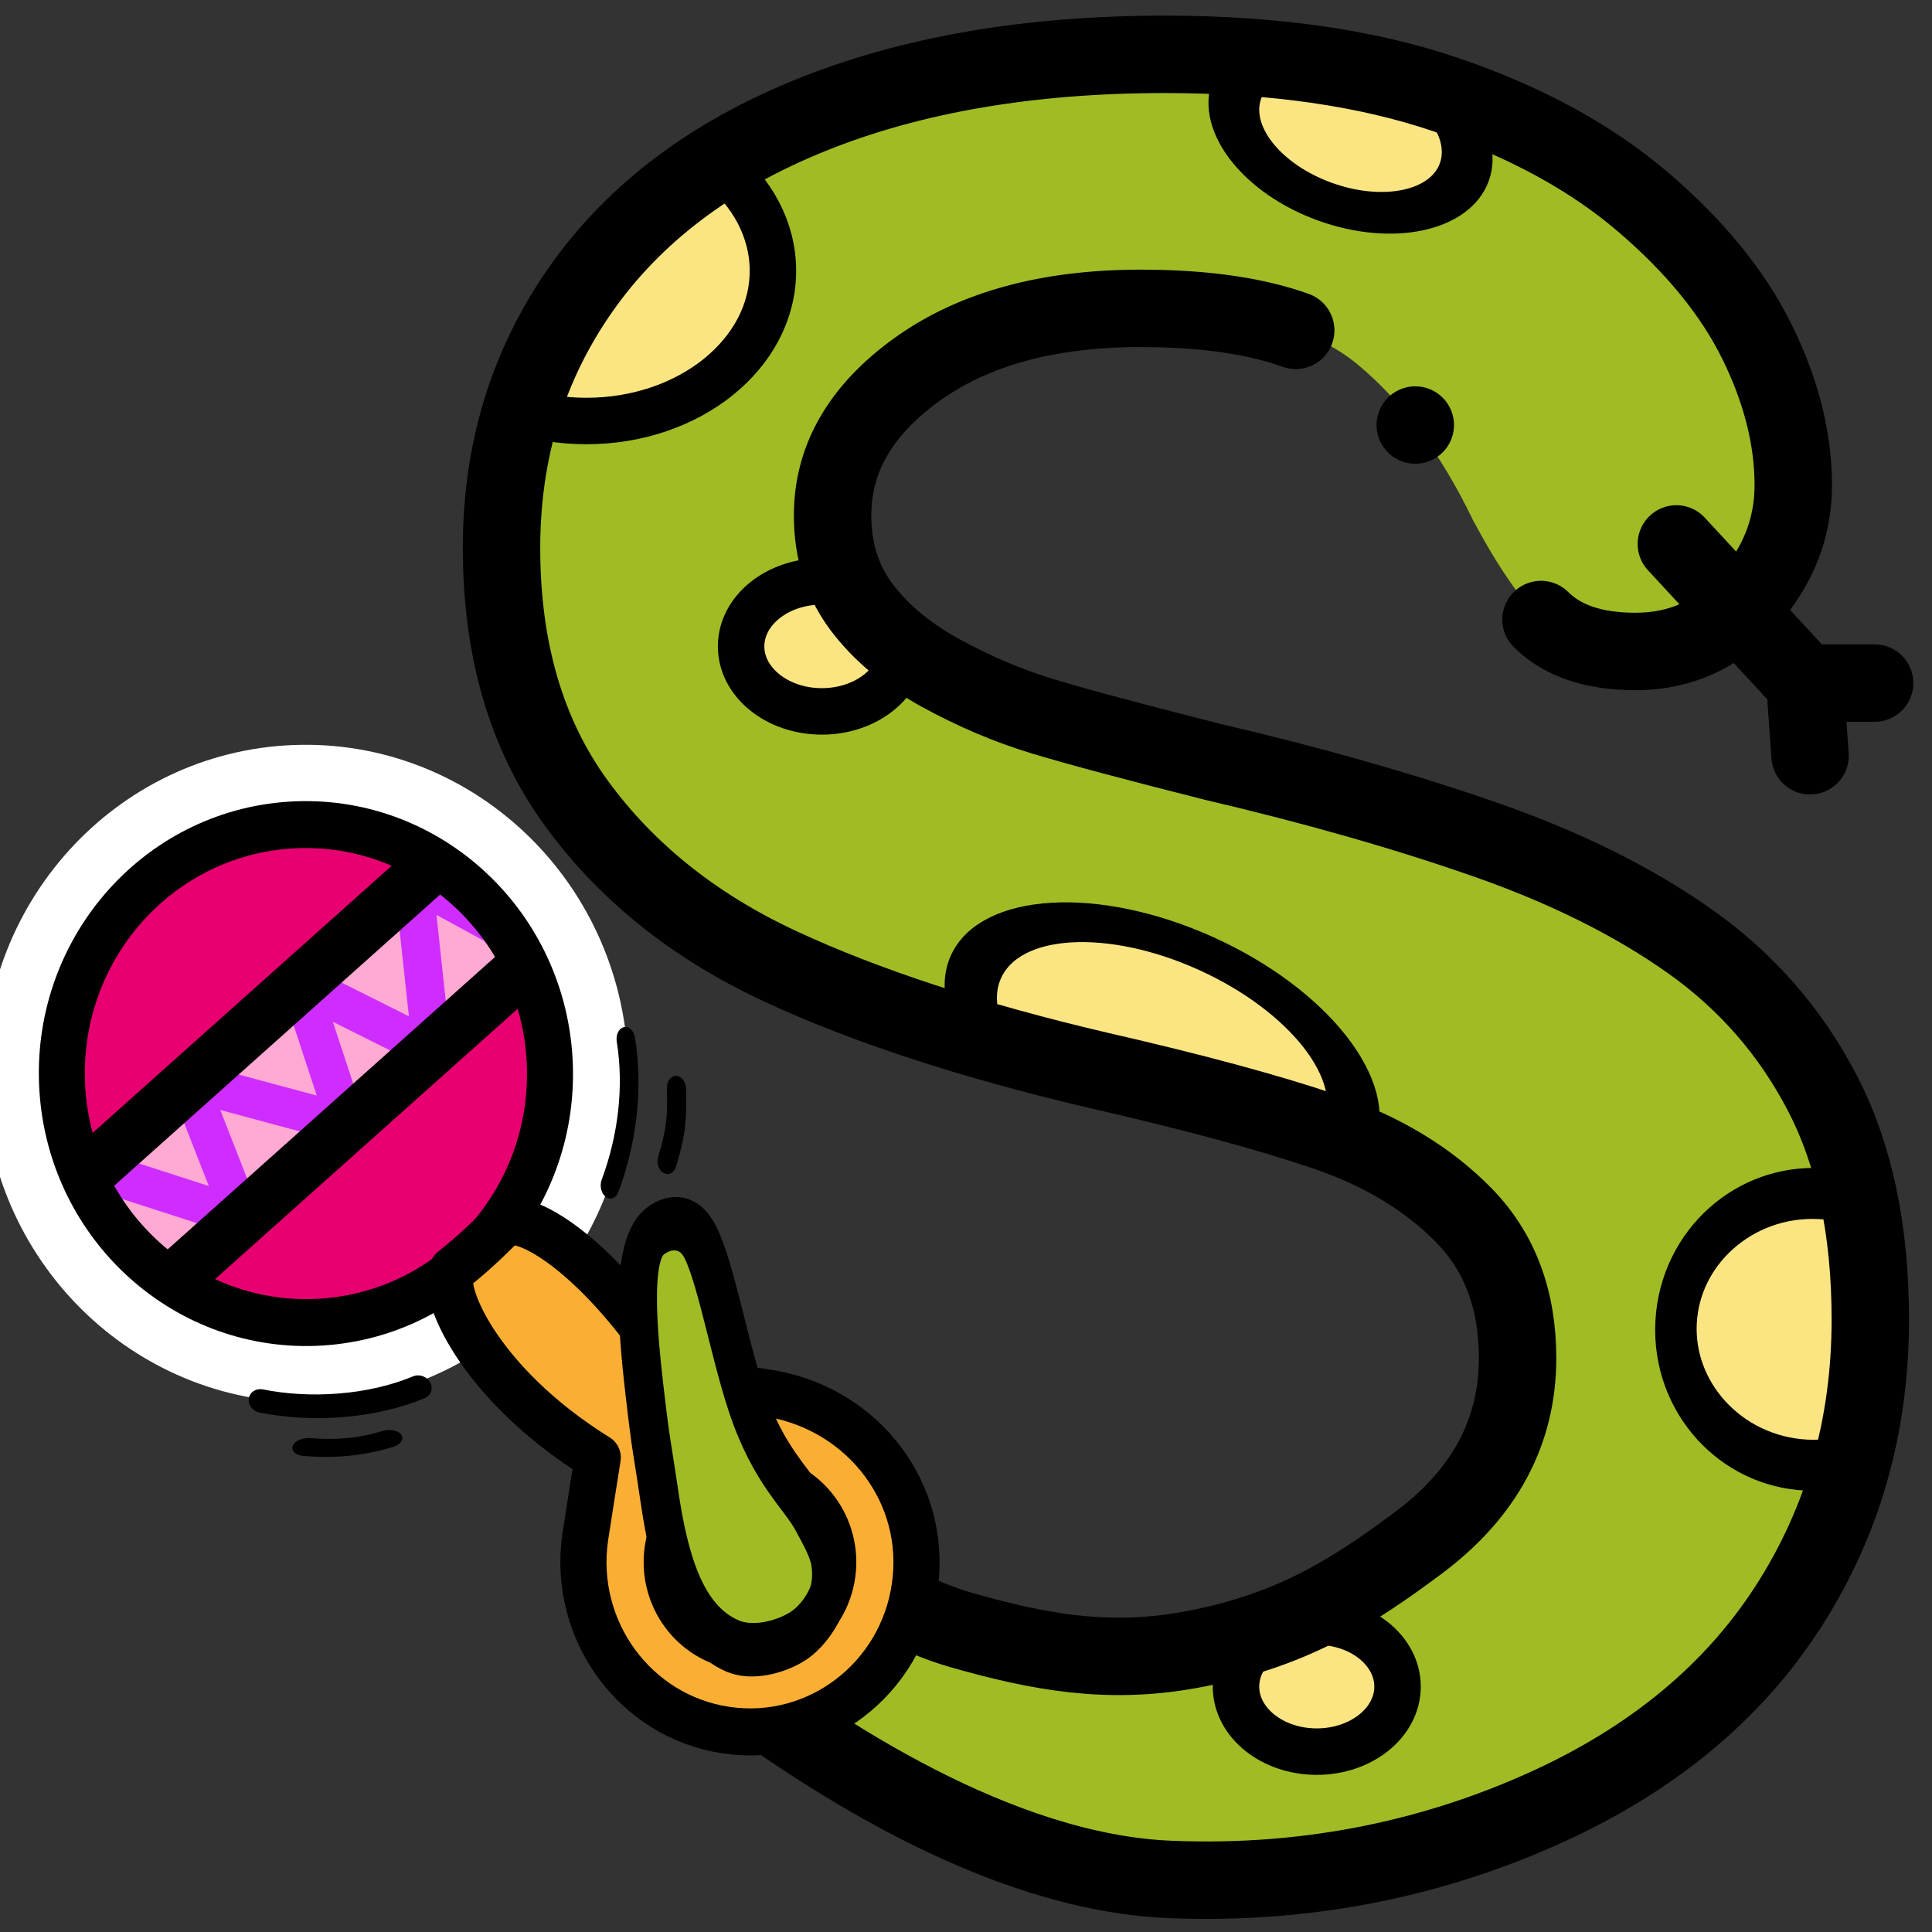 <?xml version="1.0" encoding="UTF-8" standalone="no"?>
<!DOCTYPE svg PUBLIC "-//W3C//DTD SVG 1.1//EN" "http://www.w3.org/Graphics/SVG/1.1/DTD/svg11.dtd">
<svg width="100%" height="100%" viewBox="0 0 520 520" version="1.1" xmlns="http://www.w3.org/2000/svg" xmlns:xlink="http://www.w3.org/1999/xlink" xml:space="preserve" xmlns:serif="http://www.serif.com/" style="fill-rule:evenodd;clip-rule:evenodd;stroke-linecap:round;stroke-linejoin:round;stroke-miterlimit:1.5;">
    <rect x="0" y="0" width="520" height="520" fill="#333333" stroke="none"/>
    <g transform="matrix(1.106,0,0,1.106,-1852.65,-1356.99)">
        <g>
            <g transform="matrix(1,0,0,1,1757,1240.16)">
                <path d="M373.242,307.91C373.242,333.887 366.553,357.227 353.174,377.93C339.795,398.633 320.215,414.844 294.434,426.563C268.652,438.281 238.055,445.609 202.734,444.141C161.095,442.409 117.663,413.647 91.763,393.918C61.617,370.955 114.536,354.364 120.884,363.544C127.231,372.723 139.8,379.989 152.28,383.527C170.979,388.828 187.651,391.913 207.567,388.298C232.238,383.82 247.119,374.268 263.232,362.256C279.346,350.244 287.402,335.254 287.402,317.285C287.402,303.027 283.057,291.455 274.365,282.568C265.674,273.682 254.443,266.895 240.674,262.207C226.904,257.52 208.496,252.539 185.449,247.266C154.59,240.039 128.76,231.592 107.959,221.924C87.158,212.256 70.654,199.072 58.447,182.373C46.24,165.674 40.137,144.922 40.137,120.117C40.137,96.484 46.582,75.488 59.473,57.129C72.363,38.77 91.016,24.658 115.43,14.795C139.844,4.932 168.555,0 201.563,0C227.93,0 250.732,3.271 269.971,9.814C289.209,16.357 305.176,25.049 317.871,35.889C330.566,46.729 339.844,58.105 345.703,70.02C351.563,81.934 354.492,93.555 354.492,104.883C354.492,115.234 350.83,124.561 343.506,132.861C336.182,141.162 327.051,145.313 316.113,145.313C306.152,145.313 298.584,142.822 293.408,137.842C288.232,132.861 282.617,124.707 276.563,113.379C268.75,97.168 259.375,84.521 248.438,75.439C237.5,66.357 219.922,61.816 195.703,61.816C173.242,61.816 155.127,66.748 141.357,76.611C127.588,86.475 120.703,98.34 120.703,112.207C120.703,120.801 123.047,128.223 127.734,134.473C132.422,140.723 138.867,146.094 147.07,150.586C155.273,155.078 163.574,158.594 171.973,161.133C180.371,163.672 194.238,167.383 213.574,172.266C237.793,177.93 259.717,184.18 279.346,191.016C298.975,197.852 315.674,206.152 329.443,215.918C343.213,225.684 353.955,238.037 361.67,252.979C369.385,267.92 373.242,286.23 373.242,307.91Z" style="fill:rgb(160,188,36);fill-rule:nonzero;"/>
                <clipPath id="_clip1">
                    <path d="M373.242,307.91C373.242,333.887 366.553,357.227 353.174,377.93C339.795,398.633 320.215,414.844 294.434,426.563C268.652,438.281 238.055,445.609 202.734,444.141C161.095,442.409 117.663,413.647 91.763,393.918C61.617,370.955 114.536,354.364 120.884,363.544C127.231,372.723 139.8,379.989 152.28,383.527C170.979,388.828 187.651,391.913 207.567,388.298C232.238,383.82 247.119,374.268 263.232,362.256C279.346,350.244 287.402,335.254 287.402,317.285C287.402,303.027 283.057,291.455 274.365,282.568C265.674,273.682 254.443,266.895 240.674,262.207C226.904,257.52 208.496,252.539 185.449,247.266C154.59,240.039 128.76,231.592 107.959,221.924C87.158,212.256 70.654,199.072 58.447,182.373C46.24,165.674 40.137,144.922 40.137,120.117C40.137,96.484 46.582,75.488 59.473,57.129C72.363,38.77 91.016,24.658 115.43,14.795C139.844,4.932 168.555,0 201.563,0C227.93,0 250.732,3.271 269.971,9.814C289.209,16.357 305.176,25.049 317.871,35.889C330.566,46.729 339.844,58.105 345.703,70.02C351.563,81.934 354.492,93.555 354.492,104.883C354.492,115.234 350.83,124.561 343.506,132.861C336.182,141.162 327.051,145.313 316.113,145.313C306.152,145.313 298.584,142.822 293.408,137.842C288.232,132.861 282.617,124.707 276.563,113.379C268.75,97.168 259.375,84.521 248.438,75.439C237.5,66.357 219.922,61.816 195.703,61.816C173.242,61.816 155.127,66.748 141.357,76.611C127.588,86.475 120.703,98.34 120.703,112.207C120.703,120.801 123.047,128.223 127.734,134.473C132.422,140.723 138.867,146.094 147.07,150.586C155.273,155.078 163.574,158.594 171.973,161.133C180.371,163.672 194.238,167.383 213.574,172.266C237.793,177.93 259.717,184.18 279.346,191.016C298.975,197.852 315.674,206.152 329.443,215.918C343.213,225.684 353.955,238.037 361.67,252.979C369.385,267.92 373.242,286.23 373.242,307.91Z" clip-rule="nonzero"/>
                </clipPath>
                <g clip-path="url(#_clip1)">
                    <g transform="matrix(1,0,0,1,-1757,-1240.16)">
                        <ellipse cx="1817.79" cy="1292.85" rx="45.395" ry="36.54" style="fill:rgb(251,229,130);stroke:black;stroke-width:11.31px;"/>
                    </g>
                    <g transform="matrix(0.433,0,0,0.433,-669.006,-415.729)">
                        <ellipse cx="1817.79" cy="1292.85" rx="45.395" ry="36.54" style="fill:rgb(251,229,130);stroke:black;stroke-width:26.12px;"/>
                    </g>
                    <g transform="matrix(0.433,0,0,0.433,-548.57,-162.582)">
                        <ellipse cx="1817.79" cy="1292.85" rx="45.395" ry="36.54" style="fill:rgb(251,229,130);stroke:black;stroke-width:26.12px;"/>
                    </g>
                    <g transform="matrix(0.61,0.221,-0.171,0.471,-641.03,-992.028)">
                        <ellipse cx="1817.79" cy="1292.85" rx="45.395" ry="36.54" style="fill:rgb(251,229,130);stroke:black;stroke-width:19.5px;"/>
                    </g>
                    <g transform="matrix(0.998,0.452,-0.294,0.649,-1233.15,-1418.14)">
                        <ellipse cx="1817.79" cy="1292.85" rx="45.395" ry="36.54" style="fill:rgb(251,229,130);stroke:black;stroke-width:12.23px;"/>
                    </g>
                    <g transform="matrix(0.735,0.038,-0.047,0.904,-915.971,-927.532)">
                        <ellipse cx="1817.79" cy="1292.85" rx="45.395" ry="36.54" style="fill:rgb(251,229,130);stroke:black;stroke-width:13.71px;"/>
                    </g>
                </g>
                <path d="M373.242,307.91C373.242,333.887 366.553,357.227 353.174,377.93C339.795,398.633 320.215,414.844 294.434,426.563C268.652,438.281 238.055,445.609 202.734,444.141C161.095,442.409 117.663,413.647 91.763,393.918C61.617,370.955 114.536,354.364 120.884,363.544C127.231,372.723 139.8,379.989 152.28,383.527C170.979,388.828 187.651,391.913 207.567,388.298C232.238,383.82 247.119,374.268 263.232,362.256C279.346,350.244 287.402,335.254 287.402,317.285C287.402,303.027 283.057,291.455 274.365,282.568C265.674,273.682 254.443,266.895 240.674,262.207C226.904,257.52 208.496,252.539 185.449,247.266C154.59,240.039 128.76,231.592 107.959,221.924C87.158,212.256 70.654,199.072 58.447,182.373C46.24,165.674 40.137,144.922 40.137,120.117C40.137,96.484 46.582,75.488 59.473,57.129C72.363,38.77 91.016,24.658 115.43,14.795C139.844,4.932 168.555,0 201.563,0C227.93,0 250.732,3.271 269.971,9.814C289.209,16.357 305.176,25.049 317.871,35.889C330.566,46.729 339.844,58.105 345.703,70.02C351.563,81.934 354.492,93.555 354.492,104.883C354.492,115.234 350.83,124.561 343.506,132.861C336.182,141.162 327.051,145.313 316.113,145.313C306.152,145.313 298.584,142.822 293.408,137.842C288.232,132.861 282.617,124.707 276.563,113.379C268.75,97.168 259.375,84.521 248.438,75.439C237.5,66.357 219.922,61.816 195.703,61.816C173.242,61.816 155.127,66.748 141.357,76.611C127.588,86.475 120.703,98.34 120.703,112.207C120.703,120.801 123.047,128.223 127.734,134.473C132.422,140.723 138.867,146.094 147.07,150.586C155.273,155.078 163.574,158.594 171.973,161.133C180.371,163.672 194.238,167.383 213.574,172.266C237.793,177.93 259.717,184.18 279.346,191.016C298.975,197.852 315.674,206.152 329.443,215.918C343.213,225.684 353.955,238.037 361.67,252.979C369.385,267.92 373.242,286.23 373.242,307.91Z" style="fill:none;fill-rule:nonzero;stroke:black;stroke-width:18.84px;stroke-miterlimit:2;stroke-dasharray:0,37.68,1507.39,56.53;stroke-dashoffset:37.68;"/>
            </g>
            <g>
                <g transform="matrix(1,0,0,1,-261.991,1175.77)">
                    <path d="M2376.32,217.394L2393.28,217.394" style="fill:none;stroke:black;stroke-width:18.84px;stroke-linejoin:miter;stroke-dasharray:0,37.68,376.85,56.53;stroke-dashoffset:188.42;"/>
                </g>
                <g transform="matrix(1,0,0,1,-261.991,1175.77)">
                    <path d="M2345.03,183.533L2376.32,217.394L2377.57,235.081" style="fill:none;stroke:black;stroke-width:18.84px;stroke-linejoin:miter;stroke-dasharray:0,37.68,376.85,56.53;stroke-dashoffset:188.42;"/>
                </g>
            </g>
        </g>
        <g id="Rattle" transform="matrix(0.099,0.967,0.952,-0.002,1334.07,1304.88)">
            <g transform="matrix(0.942,-0.037,-0.058,0.944,39.931,134.294)">
                <path d="M178.614,239.261C215.484,239.261 245.413,269.199 245.413,306.068C245.413,342.937 215.484,372.874 178.615,372.874C141.745,372.874 111.816,342.937 111.816,306.067C111.816,269.198 141.745,239.261 178.614,239.261L178.614,239.261Z" style="fill:none;stroke:white;stroke-width:41.71px;"/>
            </g>
            <g transform="matrix(0.942,-0.037,-0.058,0.944,39.931,134.294)">
                <circle cx="178.615" cy="306.068" r="66.379" style="fill:rgb(232,0,113);"/>
                <clipPath id="_clip2">
                    <circle cx="178.615" cy="306.068" r="66.379"/>
                </clipPath>
                <g clip-path="url(#_clip2)">
                    <g transform="matrix(0.484,-0.63,0.918,0.705,-348.004,97.706)">
                        <rect x="103.031" y="453.978" width="186.985" height="31.779" style="fill:rgb(255,169,211);"/>
                        <clipPath id="_clip3">
                            <rect x="103.031" y="453.978" width="186.985" height="31.779"/>
                        </clipPath>
                        <g clip-path="url(#_clip3)">
                            <g transform="matrix(0.766,0.685,-0.998,0.526,454.13,122.235)">
                                <path d="M166.131,474.757L145.142,440.955L190.531,442.978L170.707,408.379L208.797,418.465L194.746,376.346L231.851,388.438L216.249,348.34L254.434,359.747" style="fill:none;stroke:rgb(207,45,255);stroke-width:10.43px;"/>
                            </g>
                        </g>
                        <rect x="103.031" y="453.978" width="186.985" height="31.779" style="fill:none;stroke:black;stroke-width:12.48px;"/>
                    </g>
                </g>
                <circle cx="178.615" cy="306.068" r="66.379" style="fill:none;stroke:black;stroke-width:12.51px;"/>
            </g>
            <g transform="matrix(-1.527,0.379,0.225,1.499,1573.79,-2299.69)">
                <path d="M1062.6,1582.92C1064.03,1582.92 1075.83,1583.12 1075.83,1583.12C1085.06,1561.49 1099.41,1553.04 1102.61,1554.85C1105.49,1557.62 1107.75,1559.47 1111.42,1562.28C1113.79,1565.57 1108.03,1579.86 1089.17,1595.63C1089.17,1595.63 1090.54,1603.47 1090.27,1610.6C1089.69,1625.86 1077.87,1638.27 1062.6,1638.27C1047.32,1638.27 1034.92,1625.87 1034.92,1610.6C1034.92,1595.32 1047.32,1582.92 1062.6,1582.92ZM1062.6,1596.76C1070.23,1596.76 1076.43,1602.96 1076.43,1610.6C1076.43,1618.23 1070.23,1624.43 1062.6,1624.43C1054.96,1624.43 1048.76,1618.23 1048.76,1610.6C1048.76,1602.96 1054.96,1596.76 1062.6,1596.76Z" style="fill:rgb(250,175,52);stroke:black;stroke-width:7.67px;"/>
            </g>
            <g transform="matrix(0.765,-0.114,0.084,0.568,13.408,224.657)">
                <path d="M163.749,516.348C179.21,520.706 196.204,518.946 212.318,512.224" style="fill:none;stroke:black;stroke-width:8.25px;"/>
            </g>
            <g transform="matrix(0.764,-0.133,0.102,0.591,4.63,219.24)">
                <path d="M177.094,533.392C186.299,534.629 191.687,534.503 201.472,531.587" style="fill:none;stroke:black;stroke-width:8.11px;"/>
            </g>
            <g transform="matrix(0.157,-0.815,0.751,0.157,-144.536,488.935)">
                <path d="M162.957,517.116C179.291,520.391 198,517.647 211.75,511.419" style="fill:none;stroke:black;stroke-width:7.76px;"/>
            </g>
            <g transform="matrix(0.132,-0.818,0.474,0.082,6.214,529.054)">
                <path d="M177.076,533.39C185.739,535.304 194.269,534.039 202.257,530.563" style="fill:none;stroke:black;stroke-width:9.2px;"/>
            </g>
        </g>
        <g transform="matrix(0.669,0.042,-0.058,0.938,1809.68,1261.05)">
            <path d="M124.421,350.992C127.333,354.388 130.938,358.247 132.128,361.978C133.283,365.603 133.33,369.983 131.558,373.379C129.61,377.111 126.037,380.752 121.782,382.874C115.971,385.773 106.238,388.123 98.83,386.258C81.879,381.992 74.082,366.255 68.973,348.918C65.792,338.124 64.824,335.928 62.94,328.646C58.298,310.71 52.431,287.842 60.446,281.063C63.829,278.203 71.547,275.898 77.005,281.27C83.547,287.709 90.586,308.948 98.383,322.628C107.985,339.477 118.797,344.434 124.421,350.992Z" style="fill:rgb(160,188,36);fill-rule:nonzero;stroke:black;stroke-width:13.85px;stroke-miterlimit:2;"/>
        </g>
    </g>
</svg>
